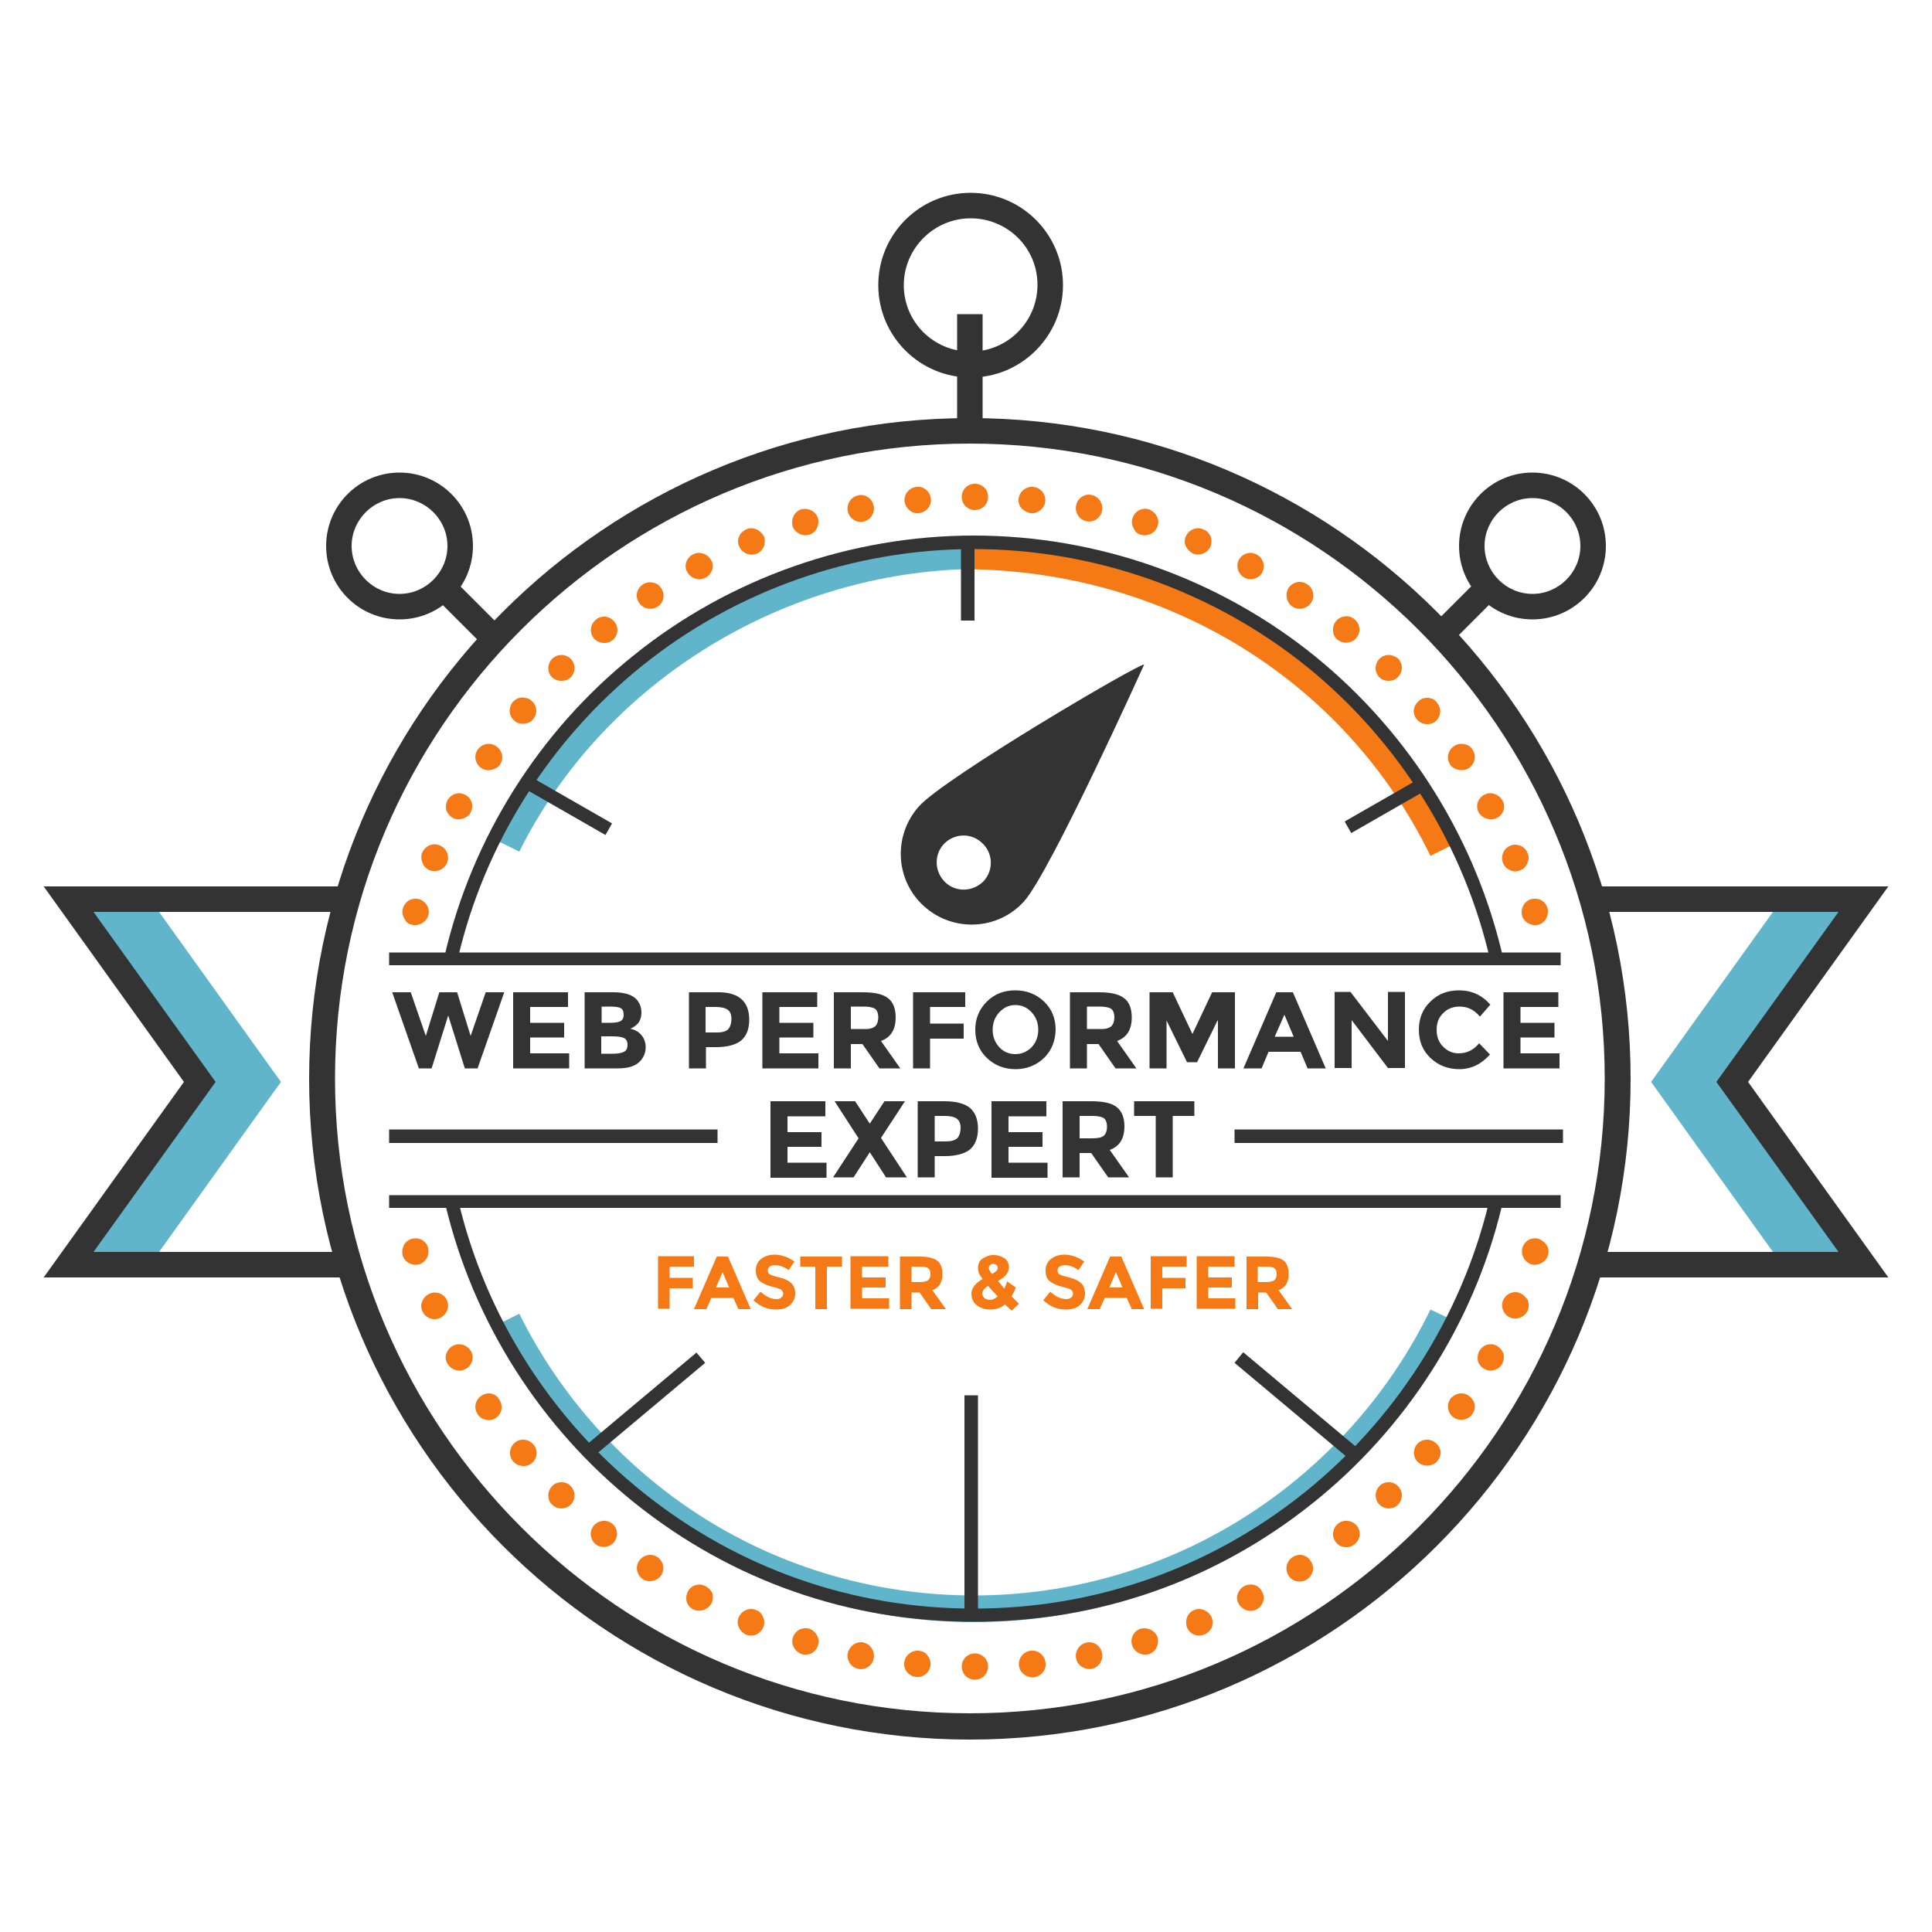 <svg xmlns="http://www.w3.org/2000/svg" viewBox="0 0 500 500"><path d="M38.8 232.7H17.7l34 47.3-34 47.3h21.1L72.7 280" fill="#60b5ca"/><path d="M111.2 225.2c1.7.7 3.8-.2 4.5-1.9.7-1.8-.1-3.8-1.9-4.5-.4-.2-.9-.3-1.3-.3-1.4 0-2.6.8-3.2 2.1-.4.8-.3 1.8 0 2.6.4 1 1 1.7 1.9 2zm111.6-97.1c-.2 0-.5 0-.7.1-.9.2-1.7.7-2.2 1.5-.5.8-.7 1.7-.5 2.6.4 1.8 2.2 3.1 4 2.7.9-.2 1.7-.7 2.2-1.5.5-.8.7-1.7.5-2.6-.3-1.6-1.7-2.8-3.3-2.8zM170.2 157c1.6-1 2-3.2.9-4.8-.6-1-1.7-1.5-2.9-1.5-.7 0-1.3.2-1.9.6-1.6 1.1-2 3.2-.9 4.7 1 1.6 3.2 2 4.8 1zm-65.6 90.1c-.2 0-.5-.1-.7-.1m90.5-110.3c-.4 0-.9.1-1.3.3-.8.4-1.5 1-1.8 1.8-.4.9-.4 1.8 0 2.6.7 1.7 2.7 2.6 4.5 1.9.8-.3 1.5-1 1.9-1.9.3-.8.3-1.8 0-2.6-.7-1.2-1.9-2.1-3.3-2.1zm86.8-1.8c1.8.4 3.7-.9 4-2.7.2-.9 0-1.8-.5-2.6s-1.3-1.3-2.2-1.5c-.2 0-.5-.1-.7-.1-1.6 0-3 1.2-3.3 2.8-.2.9 0 1.8.5 2.6s1.3 1.3 2.2 1.5zM126.5 360.6c-.7 0-1.3.2-1.9.6-.8.5-1.3 1.3-1.5 2.2-.2.9 0 1.8.5 2.6 1 1.5 3.2 2 4.7 1 1.6-1.1 2-3.2.9-4.8-.5-1-1.6-1.6-2.7-1.6zM281.9 425c-.2 0-.4 0-.7.1-.9.2-1.7.7-2.2 1.5-.5.8-.7 1.7-.5 2.6.3 1.8 2.2 3 4 2.7.9-.2 1.7-.7 2.2-1.5.5-.8.7-1.7.5-2.6-.3-1.6-1.7-2.8-3.3-2.8zm-29.6-299.8c-1.9 0-3.4 1.5-3.4 3.4s1.5 3.4 3.4 3.4 3.4-1.5 3.4-3.4c.1-1.9-1.5-3.4-3.4-3.4zm-28.8 299.9c-.2-.1-.5-.1-.7-.1-1.6 0-3 1.2-3.4 2.8-.2.9 0 1.8.5 2.6s1.3 1.3 2.2 1.5c1.9.4 3.7-.9 4-2.7.2-.9 0-1.8-.5-2.6s-1.2-1.3-2.1-1.5zm-78.2-41.5c-.9 0-1.8.3-2.4 1-.6.6-1 1.5-1 2.4 0 .9.3 1.8 1 2.4 1.3 1.3 3.5 1.3 4.8 0 1.3-1.3 1.3-3.5 0-4.8-.6-.7-1.5-1-2.4-1zm0-214.1c-.9 0-1.8.4-2.4 1-.6.6-1 1.5-1 2.4 0 .9.3 1.8 1 2.4 1.2 1.2 3.6 1.2 4.8 0 1.3-1.3 1.3-3.5 0-4.8-.6-.6-1.5-1-2.4-1zm-29.6 167.1c-.5-1.3-1.8-2.1-3.2-2.1-.5 0-.9.1-1.3.3-.9.4-1.5 1-1.9 1.9-.4.8-.4 1.8 0 2.6.5 1.3 1.8 2.1 3.2 2.1.4 0 .9-.1 1.3-.3 1.8-.8 2.6-2.8 1.9-4.5zm12.7-143.5c-.6-.4-1.2-.6-1.9-.6-1.2 0-2.2.6-2.9 1.5-.5.8-.7 1.7-.5 2.6.2.9.7 1.7 1.5 2.2 1.4 1 3.8.5 4.8-.9.5-.8.7-1.7.5-2.6-.2-1-.8-1.7-1.5-2.2zm67.3 223.6c-.4-.2-.9-.3-1.3-.3-1.4 0-2.6.8-3.2 2.1-.4.9-.4 1.8 0 2.6.3.8 1 1.5 1.8 1.9.4.2.9.3 1.3.3 1.4 0 2.6-.8 3.2-2.1.4-.9.4-1.8 0-2.6-.3-.9-.9-1.6-1.8-1.9zM170.2 403c-.6-.4-1.2-.6-1.9-.6-1.2 0-2.2.6-2.9 1.5-.5.8-.7 1.7-.5 2.6.2.9.7 1.7 1.5 2.2.5.4 1.1.5 1.8.5 1.2 0 2.3-.6 2.9-1.5.5-.8.7-1.7.5-2.6-.2-.8-.7-1.6-1.4-2.1zm82.1 24.9c-1.9 0-3.4 1.5-3.4 3.4s1.5 3.4 3.4 3.4 3.4-1.5 3.4-3.4c.1-1.8-1.5-3.4-3.4-3.4zm127.8-66.7c-.6-.4-1.2-.6-1.9-.6-1.2 0-2.2.6-2.9 1.5-.5.8-.7 1.7-.5 2.6.2.9.7 1.7 1.5 2.2 1.5 1 3.7.6 4.8-1 .5-.8.7-1.7.5-2.6-.2-.8-.8-1.6-1.5-2.1zm-20.7-191.7c-.9 0-1.8.4-2.4 1-.6.6-1 1.5-1 2.4 0 .9.4 1.8 1 2.4.6.6 1.5.9 2.4.9.9 0 1.8-.3 2.4-1 .6-.6 1-1.5 1-2.4 0-.9-.4-1.8-1-2.4-.7-.5-1.5-.9-2.4-.9zm29.6 53.9c.7 1.7 2.8 2.6 4.5 1.8.8-.3 1.5-1 1.8-1.9.4-.8.4-1.8 0-2.6-.5-1.3-1.8-2.1-3.2-2.1-.4 0-.9.1-1.3.3-1.7.7-2.5 2.7-1.8 4.5zm-29.6 160.2c-.9 0-1.8.3-2.4 1-1.3 1.3-1.3 3.5 0 4.8 1.3 1.3 3.6 1.3 4.8 0 .6-.6 1-1.5 1-2.4 0-.9-.4-1.8-1-2.4-.7-.7-1.5-1-2.4-1zm34.1-48.9c-.4-.2-.9-.3-1.3-.3-1.4 0-2.6.8-3.2 2.1-.7 1.7.1 3.8 1.9 4.5 1.6.7 3.8-.2 4.5-1.9.3-.8.3-1.8 0-2.6-.4-.7-1.1-1.4-1.9-1.8zm-13.4-135.9c.8-.5 1.3-1.3 1.5-2.2.2-.9 0-1.8-.5-2.6-.6-1-1.7-1.5-2.9-1.5-.7 0-1.3.2-1.9.6-.8.5-1.3 1.3-1.5 2.2-.2.9 0 1.8.5 2.6 1 1.4 3.2 1.9 4.8.9zM334.5 157c1.5 1 3.7.6 4.8-1 .5-.7.7-1.7.5-2.6-.2-.9-.7-1.7-1.5-2.2-.6-.4-1.2-.6-1.9-.6-1.2 0-2.2.6-2.9 1.5-1 1.7-.6 3.8 1 4.9zm-24.2 259.4c-.5 0-.9.1-1.3.3-.8.3-1.5 1-1.8 1.9-.3.8-.3 1.8 0 2.6.7 1.7 2.7 2.6 4.5 1.8.8-.3 1.5-1 1.9-1.8.3-.9.3-1.8 0-2.6-.7-1.4-2-2.2-3.3-2.2zm-1.4-273.1c.4.2.8.2 1.2.2 1.4 0 2.7-.9 3.2-2.1.3-.8.3-1.8 0-2.6-.4-.8-1-1.5-1.9-1.8-.4-.2-.9-.3-1.3-.3-1.4 0-2.6.8-3.2 2.1-.4.9-.4 1.8 0 2.6.5.9 1.2 1.6 2 1.9zm27.5 259.1c-.7 0-1.3.2-1.9.6-.8.5-1.3 1.3-1.5 2.2-.2.9 0 1.8.5 2.6.6 1 1.7 1.5 2.9 1.5.7 0 1.3-.2 1.9-.6 1.6-1.1 2-3.2.9-4.7-.6-1-1.6-1.6-2.8-1.6zM117.2 211.7c1.5.8 3.8.1 4.6-1.4.4-.8.5-1.7.3-2.6-.3-.9-.9-1.6-1.7-2-.6-.3-1.3-.5-1.9-.4-1.1.1-2.1.8-2.7 1.8-.4.8-.5 1.7-.3 2.6.3.8.9 1.5 1.7 2zm270.2 0c.8-.4 1.4-1.1 1.7-2 .3-.9.2-1.8-.3-2.6-.7-1.2-2-1.9-3.4-1.8-.4 0-.9.2-1.3.4-1.7.9-2.3 3-1.4 4.6 1 1.6 3.1 2.2 4.7 1.4zM118.5 347.9c-.4 0-.9.2-1.3.4-.8.4-1.4 1.2-1.7 2-.3.9-.2 1.8.3 2.6.7 1.2 2 1.9 3.4 1.8.4 0 .9-.2 1.3-.4 1.7-.9 2.3-3 1.4-4.6-.7-1.2-2-1.9-3.4-1.8zm148.3-215.1c1.8.2 3.6-1.3 3.7-3.1.1-.9-.2-1.8-.8-2.5-.6-.7-1.4-1.1-2.3-1.2h-.7c-1.6.2-2.9 1.4-3.1 3.1-.1.9.2 1.8.8 2.5.7.6 1.5 1.1 2.4 1.2zM110.5 325.5c.4-.8.5-1.7.3-2.6-.5-1.6-2-2.6-3.6-2.4-.2 0-.5.1-.7.1-.9.3-1.6.9-2 1.7-.4.8-.5 1.7-.3 2.6.5 1.7 2.4 2.8 4.3 2.3.9-.3 1.6-.9 2-1.7zm283.7-91.1c-.4.8-.5 1.7-.3 2.6.5 1.7 2.5 2.8 4.3 2.3.9-.3 1.6-.9 2-1.7.4-.8.5-1.7.3-2.6-.5-1.6-2-2.6-3.6-2.4-.2 0-.4.1-.7.1-.9.3-1.6.9-2 1.7zm-287.7 4.9c1.7.5 3.8-.6 4.3-2.3.6-1.8-.5-3.7-2.3-4.3-.4-.1-.9-.2-1.3-.1-1.4.1-2.5 1.1-2.9 2.4-.3.9-.2 1.8.3 2.6.3.9 1 1.5 1.9 1.7zM369 180.6c-.7.1-1.3.3-1.8.8-.7.6-1.2 1.4-1.3 2.3-.1.9.2 1.8.8 2.5 1.2 1.4 3.4 1.6 4.8.5.7-.6 1.1-1.4 1.2-2.3.1-.9-.2-1.8-.8-2.5-.6-1-1.8-1.4-2.9-1.3zm-22.8-15c.7.5 1.6.8 2.5.7.9-.1 1.8-.5 2.3-1.2.6-.7.9-1.6.8-2.5-.1-.9-.5-1.7-1.2-2.3-.7-.6-1.6-.9-2.5-.8-.9.1-1.7.5-2.3 1.2-.6.7-.9 1.6-.8 2.5 0 1 .5 1.9 1.2 2.4zm-50.9-27.2c.4.1.8.2 1.3.1 1.4-.1 2.6-1.1 3-2.4.3-.9.2-1.8-.3-2.6-.4-.8-1.2-1.4-2-1.7-.4-.1-.9-.2-1.3-.1-1.4.1-2.5 1.1-2.9 2.4-.3.9-.2 1.8.3 2.6.3.9 1 1.5 1.9 1.7zm28 271.7c-.5 0-.9.2-1.3.4-.8.4-1.4 1.2-1.7 2-.3.9-.2 1.8.3 2.6.9 1.6 3 2.3 4.6 1.4.8-.4 1.4-1.2 1.7-2 .3-.9.2-1.8-.3-2.6-.6-1.3-1.9-2-3.3-1.8zM133.2 186.6c1.3 1.1 3.8.9 4.8-.5 1.2-1.5 1-3.6-.5-4.8-.7-.6-1.6-.8-2.5-.8-.9.1-1.7.5-2.3 1.2-.6.7-.8 1.6-.8 2.5.1 1 .6 1.8 1.3 2.4zm188.9-37.1c1.6.9 3.8.2 4.6-1.4.4-.8.5-1.7.2-2.6-.3-.9-.9-1.6-1.7-2-.6-.3-1.3-.5-1.9-.4-1.1.1-2.2.8-2.7 1.8-.8 1.7-.2 3.7 1.5 4.6zM348 393.6c-.7.1-1.3.3-1.8.8-.7.6-1.1 1.4-1.2 2.3-.1.9.2 1.8.8 2.5.7.9 1.8 1.3 3 1.2.7-.1 1.3-.3 1.8-.8 1.5-1.2 1.7-3.4.5-4.8-.8-.9-1.9-1.3-3.1-1.2zm50.2-73c-.4-.1-.9-.2-1.3-.1-1.4.1-2.5 1.1-2.9 2.4-.5 1.8.5 3.7 2.3 4.3 1.7.5 3.8-.6 4.3-2.3.3-.9.2-1.8-.3-2.6s-1.3-1.4-2.1-1.7zm-26.7 52.8c-.7-.6-1.6-.9-2.5-.8-.9.1-1.7.5-2.3 1.2-1.2 1.5-1 3.6.5 4.8 1.4 1.1 3.7.9 4.8-.5.6-.7.9-1.6.8-2.5-.1-.8-.6-1.7-1.3-2.2zm15.9-25.1c-.6-.3-1.3-.5-1.9-.4-1.2.1-2.1.8-2.7 1.8-.4.8-.5 1.7-.3 2.6.3.9.9 1.6 1.7 2 1.6.9 3.8.2 4.6-1.4.4-.8.5-1.7.3-2.6-.3-.8-.9-1.5-1.7-2zm-91.5 73.1c-.2 0-.4.1-.7.1-.9.3-1.6.9-2 1.7-.4.8-.5 1.7-.2 2.6.5 1.7 2.5 2.8 4.3 2.3.9-.3 1.6-.9 2-1.7.4-.8.5-1.7.3-2.6-.5-1.5-2-2.5-3.7-2.4zM156 159.6c-.7.1-1.3.3-1.8.8-1.5 1.2-1.7 3.4-.5 4.8s3.4 1.6 4.8.5c1.5-1.2 1.7-3.4.5-4.8-.8-1-1.9-1.4-3-1.3zm26.6 250.9c-.6-.3-1.3-.5-1.9-.4-1.2.1-2.2.8-2.7 1.8-.4.8-.5 1.7-.3 2.6.3.9.9 1.6 1.7 2 .6.3 1.2.4 1.9.3 1.2-.1 2.2-.8 2.8-1.8.4-.8.5-1.7.3-2.6-.4-.8-1-1.5-1.8-1.9zm84.2 16.7c-1.9.2-3.3 1.9-3.1 3.8.2 1.9 1.9 3.2 3.8 3.1 1.9-.2 3.3-1.9 3.1-3.7-.2-2-1.9-3.4-3.8-3.2zM156 393.6c-.9.1-1.7.5-2.3 1.2-.6.7-.9 1.6-.8 2.5.1.9.5 1.7 1.2 2.3 1.4 1.2 3.7.9 4.8-.5 1.2-1.5 1-3.6-.5-4.8-.6-.5-1.5-.8-2.4-.7zm-21-21c-.7.1-1.3.3-1.8.8-.7.6-1.1 1.4-1.2 2.3-.1.9.2 1.8.8 2.5 1.2 1.4 3.4 1.6 4.8.5 1.5-1.2 1.7-3.4.5-4.8-.8-1-2-1.4-3.1-1.3zm47.6-223.1c.8-.4 1.4-1.2 1.7-2 .3-.9.2-1.8-.3-2.6-.7-1.2-2-1.9-3.4-1.8-.4 0-.9.2-1.3.4-.8.4-1.4 1.1-1.7 2-.3.9-.2 1.8.3 2.6.9 1.6 3 2.3 4.7 1.4zm54.6-23.5c-1.9.2-3.3 1.9-3.1 3.7.2 1.9 1.9 3.3 3.7 3.1 1.9-.2 3.3-1.9 3.1-3.7-.2-2-1.9-3.3-3.7-3.1zm.6 301.2h-.7c-1.6.2-2.9 1.4-3.1 3.1-.1.9.2 1.8.8 2.5.6.7 1.4 1.1 2.3 1.2 1.9.2 3.6-1.3 3.7-3.1.1-.9-.2-1.8-.8-2.5-.4-.7-1.3-1.1-2.2-1.2zm-29.7-295.5c-.2 0-.5.1-.7.1-.9.3-1.6.9-2 1.7-.4.8-.5 1.7-.3 2.6.5 1.7 2.5 2.8 4.3 2.3.9-.3 1.6-.9 2-1.7.4-.8.5-1.7.3-2.6-.5-1.5-2-2.5-3.6-2.4zm1.3 289.8c-.4-.1-.9-.2-1.3-.1-1.4.1-2.5 1.1-2.9 2.4-.3.9-.2 1.8.3 2.6.4.8 1.2 1.4 2 1.7.5.1.9.2 1.3.1 1.4-.1 2.5-1.1 2.9-2.4.3-.9.2-1.8-.3-2.6-.4-.8-1.1-1.4-2-1.7z" fill="#f57915"/><path d="M90 330.6H11.3L47.6 280l-36.3-50.6h76.3v6.6H24.2l31.6 44-31.6 44H90" fill="#333"/><path d="M461.2 232.7h21.1l-34 47.3 34 47.3h-21.1L427.3 280" fill="#60b5ca"/><path d="M488.7 330.6H410V324h65.8l-31.6-44 31.6-44h-63.4v-6.6h76.3L452.4 280m-351.7 29.3h303.2v3.3H100.7v-3.3zm0-62.8h303.2v3.3H100.7v-3.3z" fill="#333"/><path d="M252 419.8c-26.2 0-51.7-7.4-73.8-21.3-21.5-13.6-38.8-32.7-50.1-55.4l6.3-3.1c10.7 21.6 27.2 39.8 47.5 52.7 20.9 13.2 45.2 20.2 70.1 20.2 25.1 0 49.5-7.1 70.6-20.6 20.5-13.1 37-31.6 47.6-53.4l6.3 3c-11.2 23-28.5 42.5-50.1 56.3-22.2 14.1-47.9 21.6-74.4 21.6zM134.4 220.4l-6.3-3.1c22.4-45.1 70.1-75.3 121.4-77l.2 7c-48.7 1.6-94 30.2-115.3 73.1z" fill="#60b5ca"/><path d="M370.2 221.5c-22.1-45.4-68.2-73.9-120.5-74.2v-7c55 .4 103.5 30.3 126.7 78.1l-6.2 3.1z" fill="#f57915"/><path d="M252 419.7c-32.3 0-62.6-10.6-87.7-30.7-24.4-19.5-41.8-46.9-49-77.1l3.4-.8c7 29.5 24 56.2 47.8 75.2 24.5 19.6 54.1 30 85.5 30 31.3 0 60.8-10.3 85.3-29.8 23.7-18.9 40.7-45.5 47.9-74.8l3.4.8c-7.3 30.1-24.7 57.3-49.1 76.7-25.1 20-55.3 30.5-87.5 30.5zm133.8-170.6c-6.7-29.9-23.6-57.1-47.5-76.5-24.3-19.6-54.9-30.5-86.3-30.5-31.1 0-61.6 10.7-85.8 30.2-23.9 19.2-40.8 46.1-47.7 75.7l-3.4-.8c7.1-30.4 24.4-58 48.9-77.6 24.8-20 56.1-31 88-31 32.1 0 63.5 11.1 88.4 31.3 24.5 19.9 41.8 47.8 48.7 78.4l-3.3.8zM296.1 172c-.7-.7-51.4 29.1-58.2 36.6-6.8 7.5-6.3 19.1 1.2 25.9 7.5 6.8 19.1 6.3 25.9-1.2 6.8-7.5 31.1-61.3 31.1-61.3zm-51.4 56.4c-2.8-2.6-3.1-7-.5-9.9 2.6-2.8 7-3.1 9.9-.4 2.9 2.6 3.1 7 .5 9.9-2.7 2.8-7.1 3-9.9.4zm-106.7-27l20.4 11.7-1.7 3-20.4-11.7 1.7-3zm230.4-.5l1.7 3-20.4 11.7-1.7-3 20.4-11.7zm-119.7-60.7h3.5v20.4h-3.5v-20.4zM110.2 268.1l3.5-11.3h4.6l3.5 11.3 3.9-11.3h4.8l-6.9 19.7h-3.3l-4.3-13.7-4.3 13.7h-3.3l-6.9-19.7h4.8l3.9 11.3zm36.8-11.4v3.9h-9.8v4.1h8.8v3.8h-8.8v4.1h10.1v3.9h-14.5v-19.7H147v-.1zm12.9 19.8h-8.6v-19.7h7.7c1.3 0 2.5.2 3.5.5s1.7.8 2.2 1.3c.9 1 1.3 2.2 1.3 3.4 0 1.5-.5 2.7-1.5 3.4-.3.3-.6.4-.7.5-.1.1-.4.2-.7.3 1.2.3 2.2.8 2.9 1.7.7.8 1.1 1.9 1.1 3.1 0 1.4-.5 2.6-1.4 3.6-1.2 1.3-3.1 1.9-5.8 1.9zm-4.2-11.8h2.1c1.2 0 2.1-.1 2.7-.4.6-.3.9-.8.9-1.7 0-.9-.3-1.5-.8-1.7-.5-.3-1.5-.4-2.8-.4h-2.1v4.2zm0 8h3c1.3 0 2.2-.2 2.8-.5.6-.3.9-.9.9-1.8s-.3-1.5-1-1.8c-.7-.3-1.7-.4-3.2-.4h-2.6v4.5h.1zm36.1-14.2c1.4 1.2 2.1 3 2.1 5.4 0 2.4-.7 4.2-2.1 5.4-1.4 1.1-3.6 1.7-6.5 1.7h-2.6v5.5h-4.4v-19.7h7c2.9-.1 5.1.5 6.5 1.7zm-3.3 7.8c.5-.6.8-1.5.8-2.6s-.3-1.9-1-2.4-1.8-.7-3.2-.7h-2.5v6.6h3c1.4 0 2.4-.3 2.9-.9zm23-9.6v3.9h-9.8v4.1h8.8v3.8h-8.8v4.1h10.1v3.9h-14.5v-19.7h14.2v-.1zm20.3 6.6c0 3.2-1.3 5.2-3.8 6.1l5 7.1h-5.4l-4.4-6.3h-3v6.3h-4.4v-19.7h7.5c3.1 0 5.3.5 6.6 1.6 1.2.9 1.9 2.6 1.9 4.9zm-5.3 2.3c.5-.5.8-1.3.8-2.3 0-1-.3-1.8-.8-2.2-.6-.4-1.6-.6-3-.6h-3.3v5.8h3.2c1.5.1 2.5-.2 3.1-.7zm23.3-8.9v3.9h-9.1v4.3h8.7v3.9h-8.7v7.7h-4.4v-19.7h13.5v-.1zm20.4 17.1c-2 1.9-4.5 2.9-7.4 2.9-2.9 0-5.4-1-7.4-2.9s-3-4.4-3-7.3c0-2.9 1-5.3 3-7.3s4.5-2.9 7.4-2.9c2.9 0 5.4 1 7.4 2.9s3 4.4 3 7.3c-.1 2.9-1 5.3-3 7.3zm-1.5-7.3c0-1.8-.6-3.3-1.7-4.5-1.1-1.2-2.5-1.9-4.2-1.9-1.6 0-3 .6-4.2 1.9-1.1 1.2-1.7 2.7-1.7 4.5 0 1.8.6 3.3 1.7 4.5 1.1 1.2 2.5 1.8 4.2 1.8 1.6 0 3-.6 4.2-1.8 1.1-1.2 1.7-2.7 1.7-4.5zm24.2-3.2c0 3.2-1.3 5.2-3.8 6.1l5 7.1h-5.4l-4.4-6.3h-3v6.3h-4.4v-19.7h7.5c3.1 0 5.3.5 6.6 1.6 1.2.9 1.9 2.6 1.9 4.9zm-5.3 2.3c.5-.5.8-1.3.8-2.3 0-1-.3-1.8-.8-2.2-.6-.4-1.6-.6-3-.6h-3.3v5.8h3.2c1.5.1 2.5-.2 3.1-.7zm27.5-1.5l-5.3 10.8h-2.6l-5.3-10.8v12.4h-4.4v-19.7h6l5.1 10.8 5.1-10.8h5.9v19.7h-4.4v-12.4h-.1zm23.3 12.4l-1.8-4.3h-8.3l-1.8 4.3h-4.7l8.5-19.7h4.3l8.5 19.7h-4.7zm-6-13.9l-2.5 5.7h4.9l-2.4-5.7zm26.8-5.9h4.4v19.7h-4.4l-9.4-12.4v12.4h-4.4v-19.7h4.1l9.7 12.7v-12.7zm18.3 15.9c2.2 0 3.9-.9 5.3-2.6l2.8 2.9c-2.2 2.5-4.9 3.8-7.9 3.8s-5.5-1-7.5-2.9-3-4.3-3-7.3 1-5.4 3-7.3c2-2 4.5-2.9 7.4-2.9 3.2 0 5.9 1.2 8.1 3.7l-2.7 3.1c-1.4-1.7-3.1-2.6-5.2-2.6-1.7 0-3.1.5-4.2 1.6-1.2 1.1-1.8 2.5-1.8 4.4 0 1.9.6 3.3 1.7 4.4 1.1 1.1 2.4 1.7 4 1.7zm25.8-15.9v3.9h-9.8v4.1h8.8v3.8h-8.8v4.1h10.1v3.9h-14.5v-19.7h14.2v-.1zM213.6 285v3.9h-9.8v4.1h8.8v3.8h-8.8v4.1h10.1v3.9h-14.5V285h14.2zm15.3 0h5.3l-6.2 9.5 6.7 10.2h-5.4l-4.2-6.5-4.2 6.5h-5.3l6.6-10.1-6.2-9.6h5.3l3.8 5.8 3.8-5.8zm22.1 1.7c1.4 1.2 2.1 3 2.1 5.4 0 2.4-.7 4.2-2.1 5.4-1.4 1.1-3.6 1.7-6.5 1.7h-2.6v5.5h-4.4V285h7c2.9 0 5.1.6 6.5 1.7zm-3.2 7.8c.5-.6.8-1.5.8-2.6s-.3-1.9-1-2.4-1.8-.7-3.2-.7h-2.5v6.6h3c1.3 0 2.3-.3 2.9-.9zm23-9.5v3.9H261v4.1h8.8v3.8H261v4.1h10.1v3.9h-14.5V285h14.2zm20.2 6.5c0 3.2-1.3 5.2-3.8 6.1l5 7.1h-5.4l-4.4-6.3h-3v6.3H275V285h7.5c3.1 0 5.3.5 6.6 1.6 1.2 1 1.9 2.6 1.9 4.9zm-5.3 2.4c.5-.5.8-1.3.8-2.3 0-1-.3-1.8-.8-2.2-.6-.4-1.6-.6-3-.6h-3.3v5.8h3.2c1.5 0 2.5-.2 3.1-.7zm17.8-5.1v15.9h-4.4v-15.9h-5.6V285h15.6v3.8h-5.6zm16 3.5h85v3.5h-85v-3.5zm-218.8 0h85v3.5h-85v-3.5zM251 450.2c-94.3 0-171-76.7-171-171s76.7-171 171-171 171 76.7 171 171-76.7 171-171 171zm0-335.4c-90.6 0-164.3 73.7-164.3 164.3 0 90.6 73.7 164.3 164.3 164.3 90.6 0 164.3-73.7 164.3-164.3 0-90.5-73.7-164.3-164.3-164.3z" fill="#333"/><path d="M179.6 325.1v2.7h-6.3v2.9h6v2.7h-6v5.3h-3v-13.6h9.3zm11.5 13.7l-1.3-2.9h-5.7l-1.3 2.9h-3.2l5.9-13.6h2.9l5.9 13.6h-3.2zm-4.1-9.6l-1.7 4h3.4l-1.7-4zm12.1-1.3c-.3.2-.4.6-.4 1s.2.7.5.9c.4.2 1.2.5 2.5.8 1.3.3 2.3.8 3 1.4.7.6 1.1 1.6 1.1 2.8 0 1.2-.5 2.2-1.4 3-.9.8-2.1 1.1-3.6 1.1-2.2 0-4.1-.8-5.8-2.4l1.8-2.2c1.5 1.3 2.8 1.9 4.1 1.9.6 0 1-.1 1.3-.4.3-.2.5-.6.5-1s-.2-.7-.5-1c-.3-.2-1-.5-2-.7-1.6-.4-2.7-.9-3.5-1.5-.7-.6-1.1-1.6-1.1-2.8 0-1.3.5-2.3 1.4-3 .9-.7 2.1-1.1 3.5-1.1.9 0 1.8.2 2.7.5.9.3 1.7.8 2.4 1.3l-1.5 2.2c-1.2-.9-2.4-1.3-3.7-1.3-.7.1-1.1.2-1.3.5zm14.9-.1v11h-3v-11h-3.9v-2.6h10.8v2.6H214zm15.9-2.7v2.7h-6.8v2.8h6.1v2.6h-6.1v2.8h7v2.7h-10v-13.6h9.8zm14 4.6c0 2.2-.9 3.6-2.6 4.2l3.5 4.9H241l-3-4.3h-2.1v4.3h-3v-13.6h5.2c2.1 0 3.6.4 4.5 1.1.8.6 1.3 1.8 1.3 3.4zm-3.7 1.6c.4-.3.6-.9.6-1.6 0-.7-.2-1.2-.6-1.5-.4-.3-1.1-.4-2-.4h-2.3v4h2.2c1 0 1.7-.2 2.1-.5zm19.9 6.3c-1.1.9-2.4 1.3-3.8 1.3s-2.6-.4-3.5-1.1c-.9-.7-1.4-1.7-1.4-3 0-1.4 1-2.7 2.9-3.8-.4-.5-.7-1-.9-1.4-.2-.4-.3-.9-.3-1.4 0-1.1.4-2 1.2-2.5.8-.5 1.7-.9 2.8-.9 1.1 0 2 .3 2.8.8.8.5 1.2 1.4 1.2 2.4 0 1.3-.9 2.5-2.8 3.5.7.9 1.3 1.6 1.6 2 .3-.6.6-1.2.7-1.9l2.3 1.6c-.3.8-.7 1.6-1.1 2.3l1.9 1.9-1.9 1.8-1.7-1.6zm-5.3-1.6c.4.3.9.4 1.5.4s1.2-.3 1.9-.9c-.9-1-1.8-1.9-2.5-2.7-1 .6-1.5 1.3-1.5 2 .1.6.3.9.6 1.2zm2.2-8.9c-.3 0-.5.1-.8.3-.2.2-.3.5-.3.8 0 .3.3.8.8 1.5 1-.5 1.5-1 1.5-1.5 0-.4-.1-.7-.4-.9-.2-.1-.5-.2-.8-.2zm17.1.8c-.3.2-.4.6-.4 1s.2.7.5.9c.3.2 1.2.5 2.5.8 1.3.3 2.3.8 3 1.4.7.6 1.1 1.6 1.1 2.8 0 1.2-.5 2.2-1.4 3-.9.8-2.1 1.1-3.6 1.1-2.2 0-4.1-.8-5.8-2.4l1.8-2.2c1.5 1.3 2.8 1.9 4.1 1.9.6 0 1-.1 1.3-.4.3-.2.5-.6.5-1s-.2-.7-.5-1c-.3-.2-1-.5-2-.7-1.6-.4-2.7-.9-3.5-1.5-.8-.6-1.1-1.6-1.1-2.8 0-1.3.5-2.3 1.4-3 .9-.7 2.1-1.1 3.5-1.1.9 0 1.8.2 2.7.5.9.3 1.7.8 2.4 1.3l-1.5 2.2c-1.2-.9-2.4-1.3-3.7-1.3-.6.1-1 .2-1.3.5zm18.8 10.9l-1.3-2.9h-5.7l-1.3 2.9h-3.2l5.9-13.6h2.9l5.9 13.6h-3.2zm-4.1-9.6l-1.7 4h3.4l-1.7-4zm18.3-4.1v2.7h-6.3v2.9h6v2.7h-6v5.3h-3v-13.6h9.3zm12.4 0v2.7h-6.8v2.8h6.1v2.6h-6.1v2.8h7v2.7h-10v-13.6h9.8zm14 4.6c0 2.2-.9 3.6-2.6 4.2l3.5 4.9h-3.7l-3-4.3h-2.1v4.3h-3v-13.6h5.2c2.1 0 3.6.4 4.5 1.1.7.6 1.2 1.8 1.2 3.4zm-3.7 1.6c.4-.3.6-.9.6-1.6 0-.7-.2-1.2-.6-1.5-.4-.3-1.1-.4-2-.4h-2.3v4h2.2c1 0 1.7-.2 2.1-.5z" fill="#f57915"/><path d="M180.2 350l2.3 2.7-29.1 24.4-2.2-2.7 29.1-24.4zm141.6 0l29.1 24.4-2.3 2.7-29.1-24.4 2.2-2.7zm-72.2 11.1h3.5V417h-3.5v-55.9zM115 147.6l15.1 15.1-4.7 4.7-15.1-15.1 4.7-4.7zm-11.6 12.7c-10.5 0-19-8.5-19-19s8.5-19 19-19 19 8.5 19 19-8.5 19-19 19zm0-31.4c-6.8 0-12.4 5.6-12.4 12.4 0 6.8 5.6 12.4 12.4 12.4 6.8 0 12.4-5.6 12.4-12.4 0-6.8-5.6-12.4-12.4-12.4zm281.5 18.7l4.7 4.7-15.1 15.1-4.7-4.7 15.1-15.1zm11.7 12.7c-10.5 0-19-8.5-19-19s8.5-19 19-19 19 8.5 19 19-8.5 19-19 19zm0-31.4c-6.8 0-12.4 5.6-12.4 12.4 0 6.8 5.6 12.4 12.4 12.4 6.8 0 12.4-5.6 12.4-12.4 0-6.8-5.5-12.4-12.4-12.4zM247.7 81.3h6.6v30.2h-6.6V81.3zm3.5 16.4c-13.2 0-23.9-10.7-23.9-23.9s10.7-23.9 23.9-23.9 23.9 10.7 23.9 23.9c0 13.1-10.7 23.9-23.9 23.9zm0-41.2c-9.5 0-17.3 7.8-17.3 17.3S241.6 91 251.2 91c9.5 0 17.3-7.7 17.3-17.3 0-9.6-7.8-17.2-17.3-17.2z" fill="#333"/></svg>